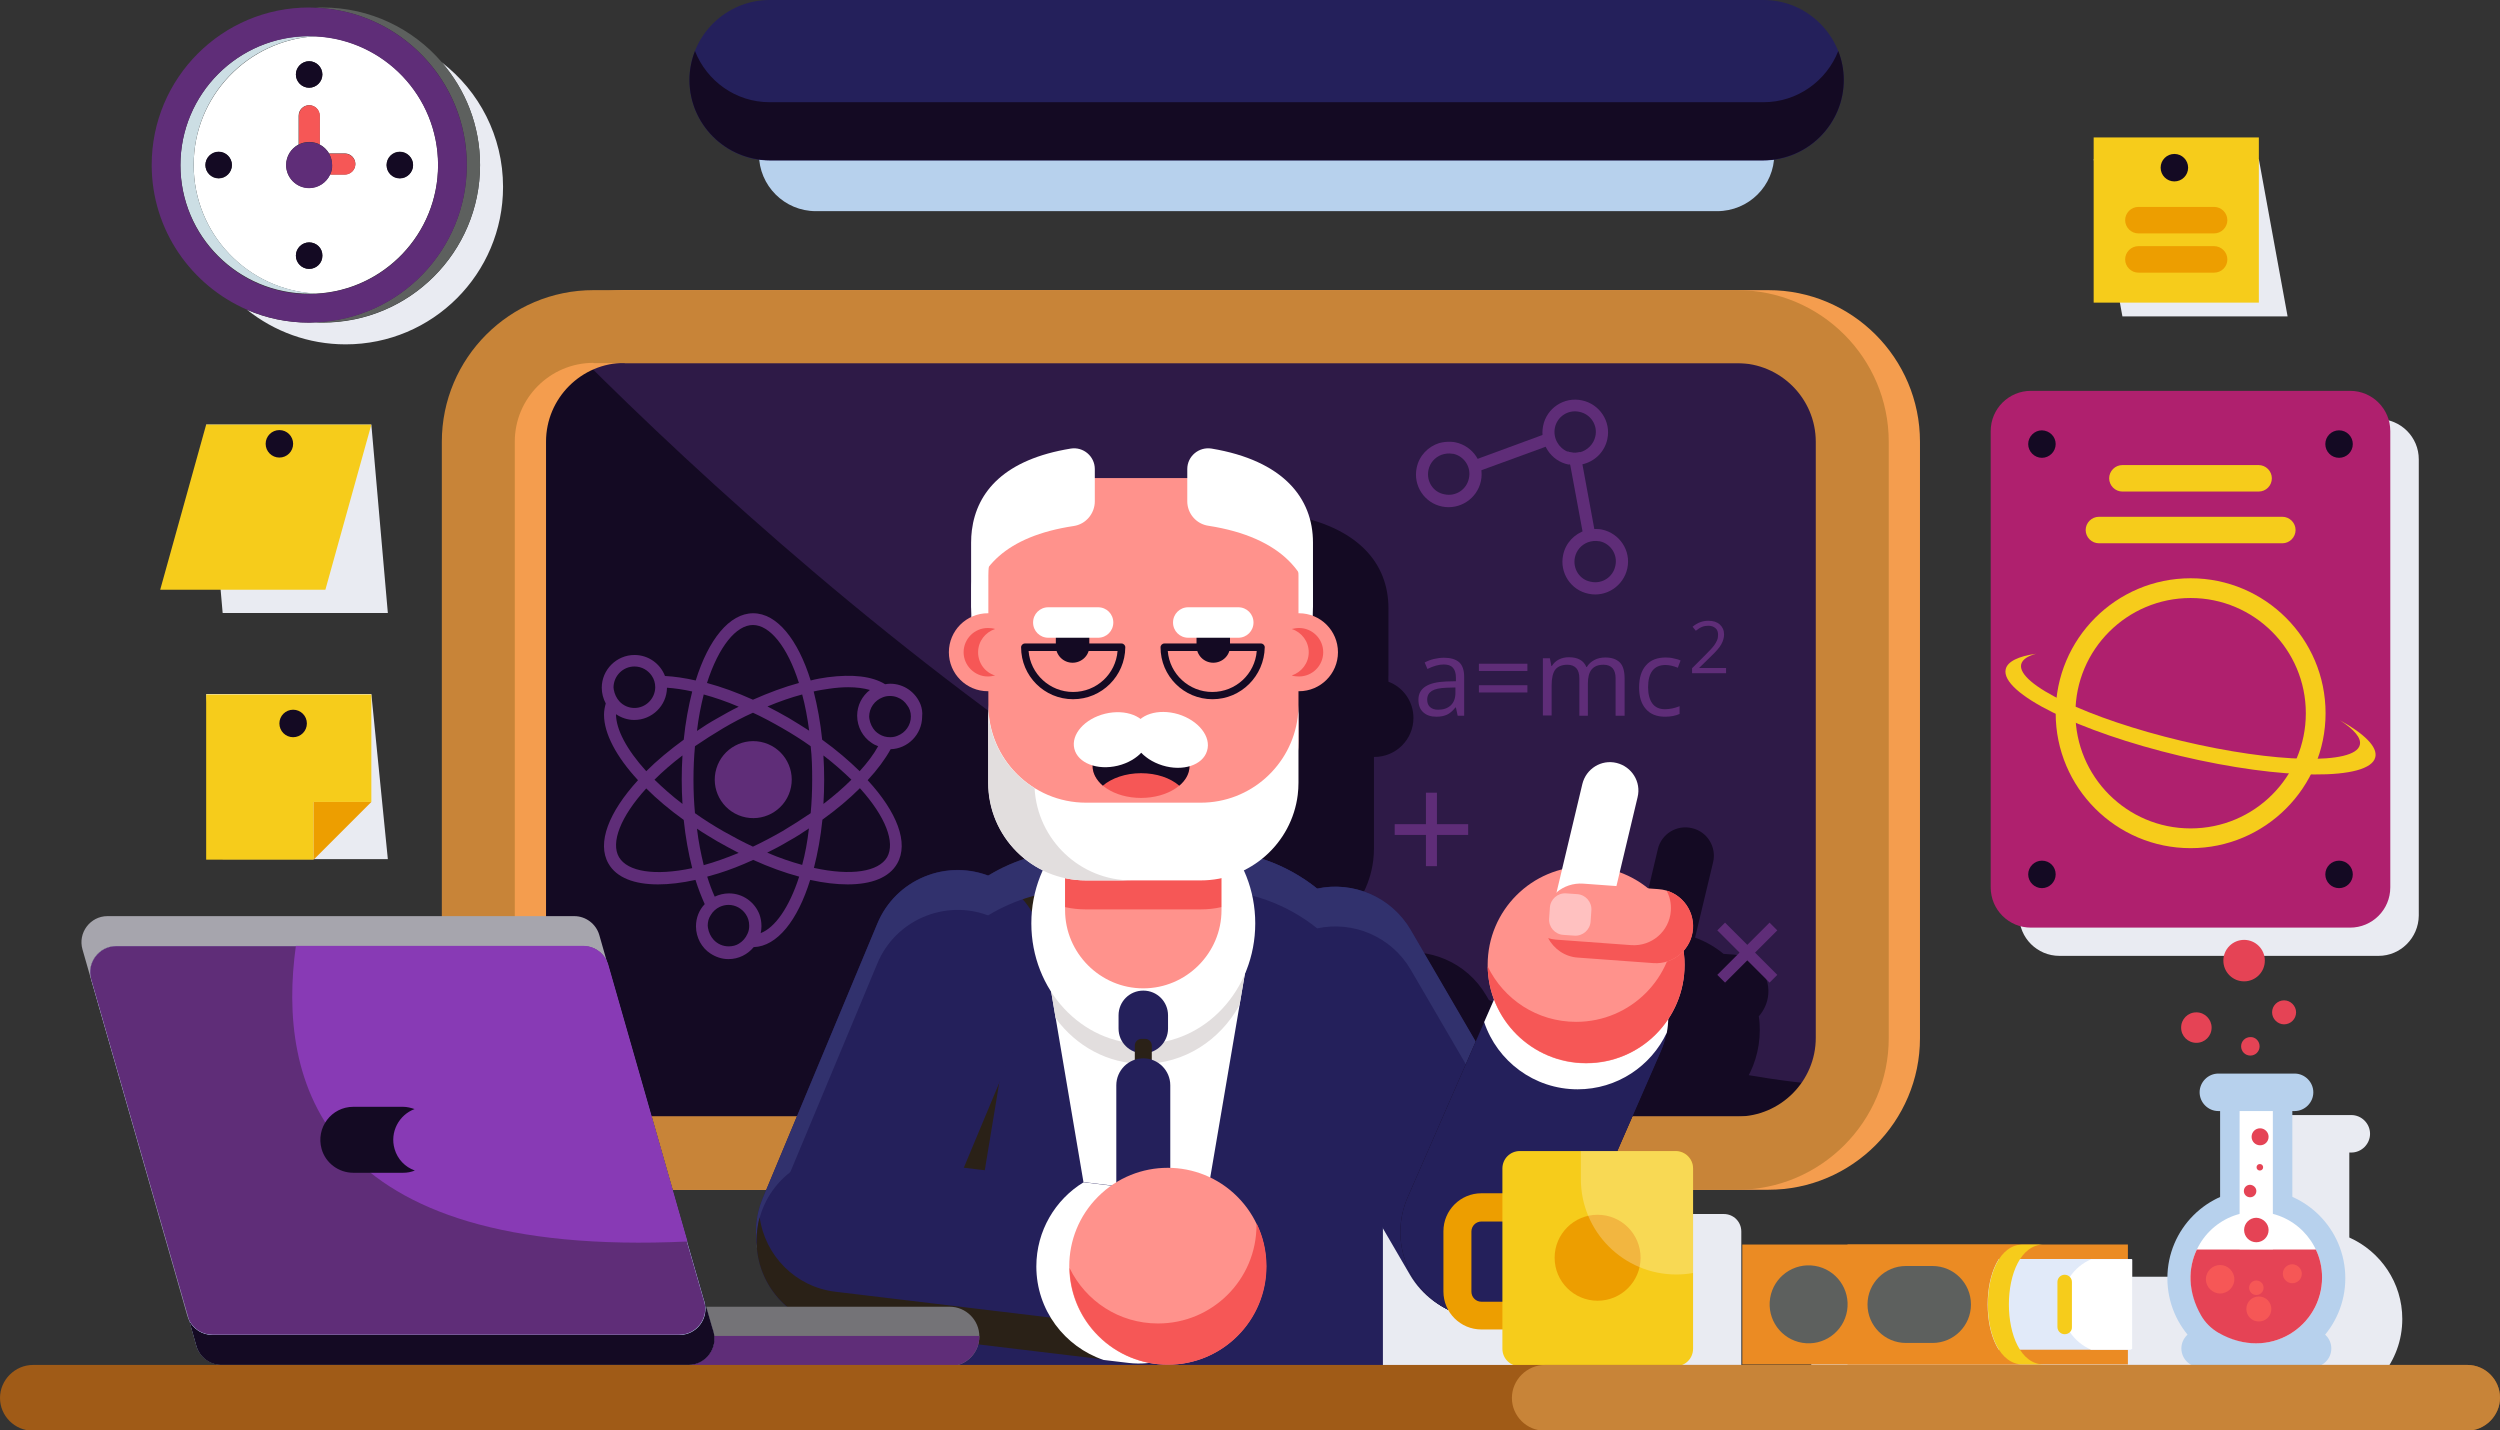 <?xml version="1.0" encoding="utf-8"?>
<!-- Generator: Adobe Illustrator 24.0.3, SVG Export Plug-In . SVG Version: 6.00 Build 0)  -->
<svg version="1.1" id="Layer_1" xmlns="http://www.w3.org/2000/svg" xmlns:xlink="http://www.w3.org/1999/xlink" x="0px" y="0px"
	 viewBox="0 0 1000.4 572.4" style="enable-background:new 0 0 1000.4 572.4;" xml:space="preserve">
<rect x="0" y="0" width="1000.4" height="572.4" fill="#333333" stroke="none"/>
<style type="text/css">
	.st0{fill:#B7D1ED;}
	.st1{fill:#E9EBF2;}
	.st2{fill:#8EA9B0;}
	.st3{fill:#24205B;}
	.st4{fill:#140A23;}
	.st5{fill:#AF206E;}
	.st6{fill:#2E1A47;}
	.st7{fill:#F49D4E;}
	.st8{fill:#C88438;}
	.st9{fill:#FFFFFF;}
	.st10{fill:#2A2117;}
	.st11{fill:#31316D;}
	.st12{fill:#E2DEDE;}
	.st13{fill:#FF928C;}
	.st14{fill:#F65756;}
	.st15{fill:#565A59;}
	.st16{fill:#FFC1C0;}
	.st17{fill:#747377;}
	.st18{fill:#5F2D78;}
	.st19{fill:#A6A5AD;}
	.st20{fill:#883AB5;}
	.st21{fill:#ED9E00;}
	.st22{fill:#F6CC1B;}
	.st23{opacity:0.25;}
	.st24{fill:#EB8B23;}
	.st25{fill:#E1EAF9;}
	.st26{fill:#5D605E;}
	.st27{fill:#E54355;}
	.st28{fill:#A05B17;}
	.st29{fill:#CCDEE4;}
</style>
<path class="st0" d="M687.1,84.5H326.5c-12.6,0-22.8-10.2-22.8-22.8l0,0c0-12.6,10.2-22.8,22.8-22.8h360.7
	c12.6,0,22.8,10.2,22.8,22.8l0,0C710,74.3,699.8,84.5,687.1,84.5z"/>
<g>
	<path class="st1" d="M607,410.2v136.1H415.5V410.2c0-38.6,31.3-69.9,70-69.9h51.6C575.7,340.2,607,371.5,607,410.2z"/>
</g>
<g>
	<path class="st1" d="M689.8,571.9h-62.3c-3.9,0-7-3.1-7-7v-72.1c0-3.9,3.1-7,7-7h62.3c3.9,0,7,3.1,7,7v72.1
		C696.8,568.7,693.7,571.9,689.8,571.9z"/>
</g>
<g>
	<path class="st2" d="M275.4,545.9H88.6c-4.6,0-8.7-3.1-10-7.5l-2.1-7.4h208.4l0.5,1.6C287.3,539.3,282.3,545.9,275.4,545.9z"/>
</g>
<g>
	<g>
		<path class="st3" d="M705.7,64.2H308c-17.7,0-32.1-14.5-32.1-32.1l0,0C275.8,14.5,290.3,0,308,0h397.7c17.7,0,32.1,14.5,32.1,32.1
			l0,0C737.8,49.8,723.3,64.2,705.7,64.2z"/>
	</g>
	<g>
		<path class="st4" d="M705.7,40.9H308c-13.6,0-25.2-8.5-29.9-20.5c-1.4,3.6-2.2,7.5-2.2,11.6v0c0,17.7,14.5,32.1,32.1,32.1h397.7
			c17.7,0,32.1-14.5,32.1-32.1v0c0-4.1-0.8-8-2.2-11.6C730.9,32.4,719.2,40.9,705.7,40.9z"/>
	</g>
</g>
<g>
	<path class="st1" d="M951.8,382.5H824.1c-8.9,0-16.1-7.2-16.1-16.1V183.8c0-8.9,7.2-16.1,16.1-16.1h127.7c8.9,0,16.1,7.2,16.1,16.1
		v182.6C967.8,375.3,960.6,382.5,951.8,382.5z"/>
</g>
<g>
	<path class="st5" d="M940.4,371.2H812.7c-8.9,0-16.1-7.2-16.1-16.1V172.5c0-8.9,7.2-16.1,16.1-16.1h127.7c8.9,0,16.1,7.2,16.1,16.1
		v182.6C956.5,364,949.3,371.2,940.4,371.2z"/>
</g>
<g>
	<polygon class="st1" points="155.2,343.8 89.1,343.8 82.5,277.7 148.6,277.7 	"/>
</g>
<g>
	<path class="st4" d="M741.2,176.8v238.6c0,6.9-1.5,13.5-4.3,19.4c-7.3,15.8-23.3,26.7-41.9,26.7H237.5c-25.5,0-46.1-20.7-46.1-46.1
		V176.8c0-20.3,13.1-37.5,31.3-43.7c4.7-1.6,9.7-2.4,14.9-2.4h457.5C720.6,130.6,741.2,151.3,741.2,176.8z"/>
</g>
<g>
	<path class="st6" d="M741.2,176.8v238.6c0,6.9-1.5,13.5-4.3,19.4c-208.5-15.3-422.7-208.5-514.3-301.7c4.7-1.6,9.7-2.4,14.9-2.4
		h457.5C720.6,130.6,741.2,151.3,741.2,176.8z"/>
</g>
<g>
	<path class="st4" d="M693.9,382l-4.2-0.3c-3.4-2.8-7.2-5-11.4-6.5l7.2-30.1c1.5-6.1-2.3-12.3-8.4-13.7c-6.1-1.5-12.3,2.3-13.7,8.4
		l-8.1,34.2c-17.1,4.3-29.8,19.8-29.8,38.2c0,4.9,0.9,9.6,2.5,13.9l-7.3,16.8l-26-44.6c-7.8-13.3-23.1-19.6-37.4-16.5
		c-6.5-5.2-13.9-9.3-22-11.9c7.7-6.2,12.9-15.2,14.2-25.5c0.2-1.6,0.3-3.3,0.3-4.9v-16.5v-14.6v-5.5c0.1,0,0.2,0,0.2,0
		c8.6,0,15.6-7,15.6-15.6c0-6.6-4.1-12.3-10-14.5v-29.4c0-17.8-11.9-32.8-40.7-37.6c-5.1-0.8-9.7,3.1-9.7,8.2v3.6h-40.5
		c-21.6,0-39.1,17.5-39.1,39.1v51.7v14.6v16.5c0,12.3,5.7,23.3,14.5,30.4c-28,9.1-48.2,35.4-48.2,66.5v136.1h191.5v-55.1l11,18.9
		c4,6.9,10,11.9,16.8,14.7c0,0,0.1,0,0.1,0c4.5,2,9.3,2.9,13.9,2.9c12.9,0,8-25.4,14-37.5l55.5-69.5c1.8-4.2,2.8-8.5,2.9-12.9
		c4.1-6.2,6.6-13.7,6.6-21.8c0-1.9-0.1-3.7-0.4-5.5c2.1-2.4,3.5-5.4,3.8-8.8h0C708.3,389.7,702.1,382.6,693.9,382z M555.4,269.9
		c0.1,0.9,0.2,1.9,0.2,2.8L555.4,269.9z"/>
</g>
<g>
	<rect x="373.3" y="465.8" class="st1" width="237.9" height="106"/>
</g>
<g>
	<path class="st7" d="M707.6,476.1H250c-33.5,0-60.7-27.2-60.7-60.7V176.8c0-33.5,27.2-60.7,60.7-60.7h457.6
		c33.5,0,60.7,27.2,60.7,60.7v238.6C768.3,448.8,741.1,476.1,707.6,476.1z M250,145.2c-17.4,0-31.5,14.2-31.5,31.5v238.6
		c0,17.4,14.2,31.5,31.5,31.5h457.6c17.4,0,31.5-14.2,31.5-31.5V176.8c0-17.4-14.2-31.5-31.5-31.5H250z"/>
</g>
<g>
	<path class="st8" d="M695.1,476.1H237.5c-33.5,0-60.7-27.2-60.7-60.7V176.8c0-33.5,27.2-60.7,60.7-60.7h457.6
		c33.5,0,60.7,27.2,60.7,60.7v238.6C755.8,448.8,728.6,476.1,695.1,476.1z M237.5,145.2c-17.4,0-31.5,14.2-31.5,31.5v238.6
		c0,17.4,14.2,31.5,31.5,31.5h457.6c17.4,0,31.5-14.2,31.5-31.5V176.8c0-17.4-14.2-31.5-31.5-31.5H237.5z"/>
</g>
<g>
	<path class="st9" d="M525.4,255.2H388.7v-20c0-6.7,5.4-12.1,12.1-12.1h112.4c6.7,0,12.1,5.4,12.1,12.1V255.2z"/>
</g>
<g>
	<path class="st3" d="M553.3,410.2v136.1H361.7V410.2c0-38.6,31.3-69.9,70-69.9h51.6C521.9,340.2,553.3,371.5,553.3,410.2z"/>
</g>
<g>
	<path class="st10" d="M474,340.2h-42.1c-38.6,0-69.9,31.3-69.9,69.9v136.1h19.2l20.6-124.7C401.7,383,435.3,340.2,474,340.2z"/>
</g>
<g>
	<path class="st3" d="M553.3,410.2v136.1h-25.8V410.2c0-38.6-31.3-69.9-69.9-69.9h25.8C521.9,340.2,553.3,371.5,553.3,410.2z"/>
</g>
<g>
	<path class="st3" d="M624.4,475.1l-60-103c-9.7-16.6-31-22.2-47.6-12.6l0,0c-16.6,9.7-22.2,31-12.6,47.6l60,103
		c9.7,16.6,31,22.2,47.6,12.6l0,0C628.5,513,634.1,491.7,624.4,475.1z"/>
</g>
<g>
	<path class="st3" d="M369.4,506.3l45.9-110c7.4-17.7-1-38.1-18.7-45.5h0c-17.7-7.4-38.1,1-45.5,18.7l-45.9,110
		c-7.4,17.7,1,38.1,18.7,45.5v0C341.6,532.4,362,524.1,369.4,506.3z"/>
</g>
<g>
	<path class="st11" d="M305.2,495.5l45.9-110c7.2-17.3,26.9-25.7,44.3-19.2c10.6-6.4,23-10.2,36.3-10.2h51.6
		c16.6,0,31.8,5.8,43.8,15.4c14.3-3.1,29.6,3.2,37.4,16.5l60,103c1.8,3,3,6.2,3.8,9.5c2-8.4,0.9-17.4-3.8-25.4l-60-103
		c-7.8-13.3-23.1-19.6-37.4-16.5c-12-9.6-27.2-15.4-43.8-15.4h-51.6c-13.3,0-25.7,3.7-36.3,10.2c-17.4-6.5-37.1,1.8-44.3,19.2
		l-45.9,110c-2.9,7-3.4,14.5-1.8,21.4C303.9,499.1,304.4,497.2,305.2,495.5z"/>
</g>
<g>
	<polygon class="st9" points="476,519.9 441.5,519.9 418,381.2 499.6,381.2 	"/>
</g>
<g>
	<path class="st12" d="M418,381.2l4.4,26.2c8.2,11.2,20.9,18.3,35.1,18.3c16.4,0,30.7-9.4,38.5-23.5l3.6-21H418z"/>
</g>
<g>
	<ellipse class="st9" cx="457.5" cy="369.5" rx="44.8" ry="48.2"/>
</g>
<g>
	<path class="st13" d="M488.8,320.8v43.4c0,17.2-14.1,31.3-31.3,31.3c-17.2,0-31.3-14.1-31.3-31.3v-43.4c0-17.2,14.1-31.3,31.3-31.3
		c8.6,0,16.4,3.5,22.1,9.2C485.3,304.4,488.8,312.2,488.8,320.8z"/>
</g>
<g>
	<path class="st13" d="M519.6,230.4v66.3c0,1.7-0.1,3.3-0.3,4.9c-2.4,19.3-18.9,34.2-38.8,34.2h-45.9c-21.6,0-39.1-17.5-39.1-39.1
		v-66.3c0-21.6,17.5-39.1,39.1-39.1h45.9C502.1,191.3,519.6,208.8,519.6,230.4z"/>
</g>
<g>
	<path class="st14" d="M426.2,331.9v31.1c2.7,0.6,5.5,0.9,8.3,0.9h45.9c2.9,0,5.7-0.3,8.3-0.9v-31.1c-2.7,0.6-5.5,0.9-8.3,0.9h-45.9
		C431.7,332.8,428.9,332.5,426.2,331.9z"/>
</g>
<g>
	<path class="st9" d="M480.5,321.2h-45.9c-21.6,0-39.1-17.5-39.1-39.1v31.1c0,21.6,17.5,39.1,39.1,39.1h45.9
		c19.9,0,36.4-14.9,38.8-34.2c0.2-1.6,0.3-3.3,0.3-4.9v-31.1c0,1.7-0.1,3.3-0.3,4.9C516.8,306.3,500.4,321.2,480.5,321.2z"/>
</g>
<g>
	<g>
		<path class="st12" d="M414,315.4c-11.2-6.9-18.6-19.2-18.6-33.3v31.1c0,21.6,17.5,39.1,39.1,39.1h18.5
			C432.2,352.4,415.1,336,414,315.4z"/>
	</g>
</g>
<g>
	<path class="st9" d="M438.1,187.7v12.9c0,4.9-3.6,9.2-8.5,9.9c-27.2,4.1-38.7,17-40.7,32.8c-0.2,1.6-0.3,3.3-0.3,4.9v-31.1
		c0-1.7,0.1-3.3,0.3-4.9c2-15.6,13.2-28.4,39.6-32.7C433.5,178.7,438.1,182.6,438.1,187.7z"/>
</g>
<g>
	<path class="st9" d="M525.4,217.1v31.1c0-18-12.2-33.2-41.8-37.8c-4.9-0.7-8.5-4.9-8.5-9.8v-12.9c0-5.1,4.6-9,9.7-8.2
		C513.5,184.3,525.4,199.3,525.4,217.1z"/>
</g>
<g>
	<path class="st3" d="M457.5,421.5L457.5,421.5c-5.5,0-9.9-4.4-9.9-9.9v-5.3c0-5.5,4.4-9.9,9.9-9.9h0c5.5,0,9.9,4.4,9.9,9.9v5.3
		C467.4,417,463,421.5,457.5,421.5z"/>
</g>
<g>
	<path class="st10" d="M458.2,427.4h-1.4c-1.5,0-2.7-1.2-2.7-2.7v-6.3c0-1.5,1.2-2.7,2.7-2.7h1.4c1.5,0,2.7,1.2,2.7,2.7v6.3
		C460.9,426.2,459.7,427.4,458.2,427.4z"/>
</g>
<g>
	<path class="st3" d="M457.5,542.3L457.5,542.3c-5.9,0-10.8-4.8-10.8-10.8v-97.2c0-5.9,4.8-10.8,10.8-10.8h0
		c5.9,0,10.8,4.8,10.8,10.8v97.2C468.2,537.4,463.4,542.3,457.5,542.3z"/>
</g>
<g>
	<path class="st3" d="M333.4,531.1l118.3,14.2c19.1,2.3,36.4-11.3,38.7-30.4v0c2.3-19.1-11.3-36.4-30.4-38.7L341.7,462
		c-19.1-2.3-36.4,11.3-38.7,30.4l0,0C300.7,511.5,314.3,528.8,333.4,531.1z"/>
</g>
<g>
	<path class="st15" d="M302.7,497.1c0.1,0.6,0.2,1.2,0.3,1.8c-0.1,0.2-0.1,0.3-0.2,0.5C302.8,498.7,302.8,497.9,302.7,497.1z"/>
</g>
<g>
	<path class="st10" d="M490.3,506c-4.5,16.3-20.4,27.2-37.7,25.1l-118.3-14.2c-16-1.9-28.2-14.5-30.3-29.8c-0.5,1.7-0.8,3.4-1,5.2
		l0,0c-2.3,19.1,11.3,36.4,30.4,38.7l118.3,14.2c19.1,2.3,36.4-11.3,38.7-30.4v0C490.7,511.9,490.7,508.9,490.3,506z"/>
</g>
<g>
	<circle class="st13" cx="395.3" cy="261" r="15.6"/>
</g>
<g>
	<path class="st14" d="M391.4,261c0-4.4,2.9-8,6.8-9.3c-0.9-0.3-1.9-0.4-2.9-0.4c-5.4,0-9.7,4.4-9.7,9.7s4.4,9.7,9.7,9.7
		c1,0,2-0.2,2.9-0.4C394.2,269.1,391.4,265.4,391.4,261z"/>
</g>
<g>
	<circle class="st13" cx="519.8" cy="261" r="15.6"/>
</g>
<g>
	<path class="st14" d="M523.7,261c0,4.4-2.9,8-6.8,9.3c0.9,0.3,1.9,0.4,2.9,0.4c5.4,0,9.7-4.4,9.7-9.7c0-5.4-4.4-9.7-9.7-9.7
		c-1,0-2,0.2-2.9,0.4C520.9,253,523.7,256.7,523.7,261z"/>
</g>
<g>
	<path class="st4" d="M429.2,265.2L429.2,265.2c-3.7,0-6.7-3-6.7-6.7v-6.6c0-3.7,3-6.7,6.7-6.7l0,0c3.7,0,6.7,3,6.7,6.7v6.6
		C436,262.2,432.9,265.2,429.2,265.2z"/>
</g>
<g>
	<path class="st4" d="M485.5,265.2L485.5,265.2c-3.7,0-6.7-3-6.7-6.7v-6.6c0-3.7,3-6.7,6.7-6.7l0,0c3.7,0,6.7,3,6.7,6.7v6.6
		C492.3,262.2,489.2,265.2,485.5,265.2z"/>
</g>
<g>
	<g>
		<path class="st9" d="M439.4,255.2h-19.9c-3.4,0-6.1-2.7-6.1-6.1l0,0c0-3.4,2.7-6.1,6.1-6.1h19.9c3.4,0,6.1,2.7,6.1,6.1l0,0
			C445.5,252.5,442.8,255.2,439.4,255.2z"/>
	</g>
	<g>
		<path class="st9" d="M495.5,255.2h-20c-3.4,0-6.1-2.7-6.1-6.1l0,0c0-3.4,2.7-6.1,6.1-6.1h20c3.4,0,6.1,2.7,6.1,6.1l0,0
			C501.6,252.5,498.9,255.2,495.5,255.2z"/>
	</g>
</g>
<g>
	<path class="st4" d="M429.4,279.8c-11.5,0-20.8-9.3-20.8-20.8c0-0.8,0.7-1.5,1.5-1.5h38.7c0.8,0,1.5,0.7,1.5,1.5
		C450.2,270.5,440.9,279.8,429.4,279.8z M411.6,260.5c0.7,9.2,8.5,16.4,17.8,16.4c9.4,0,17.1-7.2,17.8-16.4H411.6z"/>
</g>
<g>
	<path class="st4" d="M485.2,279.8c-11.5,0-20.8-9.3-20.8-20.8c0-0.8,0.7-1.5,1.5-1.5h38.7c0.8,0,1.5,0.7,1.5,1.5
		C505.9,270.5,496.6,279.8,485.2,279.8z M467.3,260.5c0.7,9.2,8.5,16.4,17.8,16.4c9.4,0,17.1-7.2,17.8-16.4H467.3z"/>
</g>
<g>
	<ellipse class="st14" cx="456.6" cy="306.5" rx="19.4" ry="12.8"/>
</g>
<g>
	<path class="st4" d="M441.3,314.4c3.5-3,9.1-5,15.3-5s11.7,1.9,15.3,5c2.6-2.2,4.1-4.9,4.1-7.9c0-7.1-8.7-12.8-19.4-12.8
		c-10.7,0-19.4,5.7-19.4,12.8C437.2,309.5,438.8,312.2,441.3,314.4z"/>
</g>
<g>
	
		<ellipse transform="matrix(0.972 -0.236 0.236 0.972 -57.261 113.116)" class="st9" cx="444.6" cy="296.1" rx="15.3" ry="10.7"/>
</g>
<g>
	<path class="st9" d="M465.2,306.3c-8.1-2.5-13.3-9-11.5-14.7s9.7-8.2,17.8-5.8c8.1,2.5,13.3,9,11.5,14.7
		C481.3,306.2,473.3,308.8,465.2,306.3z"/>
</g>
<g>
	<path class="st9" d="M490.4,515c2.3-19.1-11.3-36.4-30.4-38.7l-26.4-3.2c-11.3,6.9-18.9,19.4-18.9,33.7c0,17.4,11.3,32.1,26.9,37.4
		l10.1,1.2C470.7,547.6,488.1,534,490.4,515L490.4,515z"/>
</g>
<g>
	
		<ellipse transform="matrix(0.707 -0.707 0.707 0.707 -221.422 478.92)" class="st13" cx="467.4" cy="506.7" rx="39.4" ry="39.4"/>
</g>
<g>
	<path class="st14" d="M502.8,489.5c0,0.2,0,0.5,0,0.7c0,21.8-17.6,39.4-39.4,39.4c-15.6,0-29-9-35.4-22.2
		c0.4,21.4,17.9,38.7,39.4,38.7c21.8,0,39.4-17.6,39.4-39.4C506.8,500.6,505.4,494.7,502.8,489.5z"/>
</g>
<g>
	<path class="st4" d="M664.6,420.7l-38.3,87.7c-6,12.2-18.3,19.4-31.2,19.4c-4.7,0-9.4-0.9-13.9-2.9c-17.6-7.7-25.6-28.2-17.9-45.8
		l38.3-87.7c6-12.2,18.3-19.4,31.2-19.4c4.7,0,9.4,0.9,13.9,2.9C664.3,382.6,672.3,403.1,664.6,420.7z"/>
</g>
<g>
	<path class="st3" d="M664.6,420.7l-38.3,87.7c-6,12.2-18.3,19.4-31.2,19.4c-4.7,0-9.4-0.9-13.9-2.9c-17.6-7.7-25.6-28.2-17.9-45.8
		l38.3-87.7c6-12.2,18.3-19.4,31.2-19.4c4.7,0,9.4,0.9,13.9,2.9C664.3,382.6,672.3,403.1,664.6,420.7z"/>
</g>
<g>
	<path class="st3" d="M646.7,374.9c-1.2-0.5-2.5-1-3.8-1.4c11.5,9.7,15.9,26.1,9.5,40.6l-38.3,87.7c-6,12.2-18.3,19.4-31.2,19.4
		c-3.4,0-6.8-0.5-10.2-1.5c2.5,2.1,5.3,3.8,8.4,5.2c4.5,2,9.3,2.9,13.9,2.9c12.9,0,25.2-7.2,31.2-19.4l38.3-87.7
		C672.3,403.1,664.3,382.6,646.7,374.9z"/>
</g>
<g>
	<path class="st9" d="M646.7,374.9c-4.5-2-9.3-2.9-13.9-2.9c-12.9,0-25.2,7.2-31.2,19.4l-7.7,17.6c5.2,15.6,20,26.9,37.4,26.9
		c15.8,0,29.4-9.3,35.7-22.7C669.9,397.5,661.8,381.5,646.7,374.9z"/>
</g>
<g>
	<circle class="st13" cx="634.7" cy="386.1" r="39.4"/>
</g>
<g>
	<path class="st14" d="M670.1,368.8c0,0.2,0,0.5,0,0.7c0,21.8-17.6,39.4-39.4,39.4c-15.6,0-29-9-35.4-22.2
		c0.4,21.4,17.9,38.7,39.4,38.7c21.8,0,39.4-17.6,39.4-39.4C674.1,379.9,672.6,374,670.1,368.8z"/>
</g>
<g>
	<path class="st9" d="M630.2,375.3L630.2,375.3c-6.1-1.5-9.9-7.6-8.4-13.7l11.4-47.9c1.5-6.1,7.6-9.9,13.7-8.4l0,0
		c6.1,1.5,9.9,7.6,8.4,13.7l-11.4,47.9C642.5,372.9,636.3,376.7,630.2,375.3z"/>
</g>
<g>
	<path class="st13" d="M617.7,367.3L617.7,367.3c0.6-8.2,7.7-14.3,15.9-13.7l30.1,2.2c8.2,0.6,14.3,7.7,13.7,15.9v0
		c-0.6,8.2-7.7,14.3-15.9,13.7l-30.1-2.2C623.2,382.6,617.1,375.5,617.7,367.3z"/>
</g>
<g>
	<path class="st14" d="M666.9,356.4c1.3,2.4,1.9,5.1,1.7,8.1c-0.6,8.2-7.7,14.3-15.9,13.7l-30.1-2.2c-1.1-0.1-2.1-0.3-3.1-0.6
		c2.3,4.3,6.7,7.5,12,7.8l30.1,2.2c8.2,0.6,15.3-5.6,15.9-13.7l0,0C678,364.6,673.4,358.3,666.9,356.4z"/>
</g>
<g>
	<path class="st16" d="M629.9,374.4l-4.3-0.3c-3.4-0.2-6-3.2-5.7-6.6l0.3-4.3c0.2-3.4,3.2-6,6.6-5.7l4.3,0.3c3.4,0.2,6,3.2,5.7,6.6
		l-0.3,4.3C636.3,372.1,633.3,374.7,629.9,374.4z"/>
</g>
<path class="st17" d="M380.1,546.7H257.4c-6.5,0-11.9-5.3-11.9-11.9l0,0c0-6.5,5.3-11.9,11.9-11.9h122.6c6.5,0,11.9,5.3,11.9,11.9
	l0,0C391.9,541.4,386.6,546.7,380.1,546.7z"/>
<path class="st18" d="M257.4,534.7c-4.3,0-8.1-2.4-10.2-5.9c-1,1.8-1.7,3.8-1.7,6v0c0,6.5,5.3,11.9,11.9,11.9h122.6
	c6.5,0,11.9-5.3,11.9-11.9v0c0-0.1,0-0.1,0-0.2H257.4z"/>
<g>
	<path class="st0" d="M275.4,546.1H88.6c-4.6,0-8.7-3.1-10-7.5l-2.1-7.4L36.5,391.9c-1.9-6.6,3.1-13.3,10-13.3h186.8
		c4.6,0,8.7,3.1,10,7.5l31.7,110.7l9.9,34.4l0.5,1.6C287.3,539.5,282.3,546.1,275.4,546.1z"/>
</g>
<g>
	<path class="st4" d="M275.5,546.2H88.6c-4.6,0-8.7-3.1-10-7.5l-2.1-7.4l-0.9-3.1c1.7,3.6,5.3,6,9.4,6h186.9c6.9,0,11.9-6.6,10-13.3
		l-0.5-1.6l-9.9-34.4l-28.7-100.3c0.2,0.5,0.4,1,0.6,1.5l31.7,110.7l9.9,34.4l0.5,1.6C287.4,539.5,282.4,546.2,275.5,546.2z"/>
</g>
<g>
	<path class="st0" d="M271.8,534.1H85c-4.1,0-7.7-2.4-9.4-6L36.5,391.9c-1.9-6.6,3.1-13.3,10-13.3h186.8c4.1,0,7.7,2.4,9.4,6
		l28.7,100.2l9.9,34.4l0.5,1.6C283.7,527.5,278.7,534.1,271.8,534.1z"/>
</g>
<g>
	<path class="st19" d="M242.8,384.6c-1.7-3.6-5.3-6-9.4-6H46.5c-6.9,0-11.9,6.6-10,13.3l39.1,136.3c-0.2-0.5-0.4-1-0.6-1.5l-2.1-7.4
		L33,379.9c-1.9-6.6,3.1-13.3,10-13.3h186.8c4.6,0,8.7,3.1,10,7.5L242.8,384.6z"/>
</g>
<g>
	<path class="st18" d="M271.8,534.1H85c-4.1,0-7.7-2.4-9.4-6L36.5,391.9c-1.9-6.6,3.1-13.3,10-13.3h186.8c4.1,0,7.7,2.4,9.4,6
		l28.7,100.2l9.9,34.4l0.5,1.6C283.7,527.5,278.7,534.1,271.8,534.1z"/>
</g>
<g>
	<path class="st20" d="M275.1,496.8c-147.2,6.9-164.2-64.5-156.7-118.3h115c4.6,0,8.7,3.1,10,7.5L275.1,496.8z"/>
</g>
<g>
	<path class="st4" d="M157.9,459.8c-2-6.8,1.8-13.7,8-16c-1.5-0.5-3-0.9-4.6-0.9h-19.9c-8.8,0-15.1,8.4-12.7,16.9
		c1.6,5.6,6.8,9.5,12.7,9.5h19.9c1.7,0,3.2-0.3,4.7-0.9C162.1,467,159.1,463.9,157.9,459.8z"/>
</g>
<g>
	<g>
		<path class="st18" d="M368.4,282c-1.9-4.9-6.6-8.4-12.2-8.4c-0.7,0-1.3,0.1-2,0.2c-5.2-3.2-13-4.1-23-2.8
			c-2.2,0.3-4.5,0.7-6.8,1.3c-5.1-16.4-13.5-26.9-23-26.9c-9.5,0-17.9,10.5-23,26.9c-4.4-1-8.5-1.6-12.3-1.8
			c-1.9-4.9-6.6-8.4-12.2-8.4c-7.2,0-13.1,5.9-13.1,13.1c0,2.3,0.6,4.4,1.6,6.3c-0.4,1.4-0.7,2.9-0.7,4.5c0,7.5,4.9,16.8,13.6,26.2
			c-11.6,12.7-16.6,25.1-11.8,33.4c3.2,5.6,10.3,8.3,19.8,8.3c4.5,0,9.6-0.6,15-1.8c1.1,3.5,2.4,6.8,3.7,9.7
			c-2.2,2.3-3.5,5.4-3.5,8.9c0,2.3,0.6,4.4,1.6,6.3c1,1.8,2.4,3.4,4.1,4.5c2.1,1.4,4.6,2.3,7.3,2.3c4.1,0,7.7-1.9,10.1-4.8
			c9.4-0.3,17.6-10.7,22.6-26.9c5.4,1.2,10.5,1.8,15,1.8c9.5,0,16.6-2.7,19.8-8.3c4.8-8.3-0.1-20.7-11.8-33.4
			c3.9-4.2,7-8.4,9.2-12.4c6.9-0.2,12.5-5.9,12.6-12.9c0-0.1,0-0.1,0-0.2C369.2,285,368.9,283.4,368.4,282z M323.8,292.4
			c-2.6-1.7-5.4-3.4-8.2-5.1c-2.8-1.6-5.7-3.2-8.5-4.6c4.8-2,9.4-3.6,13.9-4.8C322.2,282.3,323.1,287.2,323.8,292.4z M329.5,302.3
			c4.2,3.2,7.9,6.5,11.2,9.7c-3.2,3.2-7,6.5-11.2,9.7c0.2-3.2,0.3-6.4,0.3-9.7C329.8,308.7,329.7,305.5,329.5,302.3z M325,312
			c0,4.7-0.2,9.1-0.6,13.4c-3.5,2.4-7.3,4.8-11.3,7.2c-4,2.3-8,4.4-11.8,6.2c-3.9-1.8-7.8-3.9-11.9-6.2c-4-2.3-7.8-4.7-11.3-7.2
			c-0.4-4.2-0.6-8.7-0.6-13.4c0-4.7,0.2-9.1,0.6-13.4c3.5-2.4,7.3-4.8,11.3-7.2c3.9-2.3,7.9-4.4,11.9-6.2c3.9,1.8,7.8,3.9,11.8,6.2
			c4,2.3,7.8,4.7,11.3,7.2C324.9,302.9,325,307.3,325,312z M321,346.1c-4.4-1.2-9.1-2.8-14-4.9c2.8-1.4,5.7-2.9,8.5-4.6
			c2.9-1.6,5.6-3.3,8.2-5.1C323.1,336.8,322.2,341.7,321,346.1z M278.9,331.6c2.6,1.8,5.4,3.4,8.2,5.1c2.9,1.6,5.7,3.2,8.5,4.6
			c-4.9,2-9.6,3.7-14,4.9C280.5,341.7,279.5,336.8,278.9,331.6z M273.1,321.7c-4.2-3.2-7.9-6.5-11.2-9.7c3.2-3.2,7-6.5,11.2-9.7
			c-0.2,3.2-0.3,6.4-0.3,9.7C272.8,315.3,272.9,318.5,273.1,321.7z M281.6,277.9c4.4,1.2,9.1,2.8,14,4.9c-2.9,1.4-5.7,3-8.5,4.6
			c-2.9,1.6-5.6,3.3-8.2,5.1C279.5,287.2,280.5,282.3,281.6,277.9z M301.3,250.1c6.7,0,13.8,8.6,18.4,23.2
			c-5.9,1.6-12.1,3.9-18.4,6.7c-6.4-2.9-12.5-5.1-18.4-6.7C287.6,258.7,294.6,250.1,301.3,250.1z M253.9,266.7
			c2.9,0,5.4,1.5,6.9,3.7c0.9,1.3,1.4,2.9,1.4,4.6v0.1c-0.1,4.5-3.8,8.2-8.3,8.2c-2.4,0-4.5-1-6-2.6c-1.2-1.3-2-3-2.3-4.8
			c0-0.3-0.1-0.6-0.1-0.9C245.6,270.4,249.3,266.7,253.9,266.7z M246.5,285.8c2.1,1.4,4.6,2.3,7.3,2.3c7.1,0,13-5.7,13.1-12.9
			c3.1,0.2,6.5,0.7,10.1,1.5c-1.5,5.9-2.7,12.3-3.4,19.3c-5.6,4.1-10.7,8.3-15,12.6C250.7,299.9,246.5,291.8,246.5,285.8z
			 M247.7,343c-3.4-5.8,0.6-16.2,10.9-27.5c4.3,4.3,9.3,8.5,15,12.6c0.7,6.9,1.9,13.4,3.4,19.3C262,350.6,251.1,348.8,247.7,343z
			 M291.6,378.7c-2.4,0-4.5-1-6-2.6c-1.2-1.3-2-3-2.3-4.8c0-0.3-0.1-0.6-0.1-0.9c0-1.6,0.4-3,1.2-4.2c0.8-1.4,2.1-2.6,3.6-3.3
			c1.1-0.5,2.3-0.8,3.5-0.8c2.9,0,5.4,1.5,6.9,3.7c0.9,1.3,1.4,2.9,1.4,4.6v0.1c0,1.1-0.2,2.2-0.7,3.2c-0.7,1.6-1.9,3-3.4,3.9
			C294.6,378.3,293.2,378.7,291.6,378.7z M304.4,373.4c0.2-0.9,0.3-1.8,0.3-2.7c0-0.1,0-0.1,0-0.2c0-1.6-0.3-3.2-0.8-4.6
			c-1.9-4.9-6.6-8.4-12.2-8.4c-2,0-4,0.5-5.7,1.3c-1.1-2.4-2.1-5.1-3-8c1.5-0.4,3-0.9,4.5-1.3c4.5-1.4,9.1-3.2,13.9-5.4
			c6.4,2.9,12.5,5.1,18.4,6.7C315.8,363.2,310.1,371.2,304.4,373.4z M355,343c-3.4,5.8-14.3,7.6-29.3,4.3c1.5-5.9,2.7-12.3,3.4-19.3
			c5.7-4.1,10.7-8.3,15-12.6C354.4,326.8,358.3,337.1,355,343z M344,308.6c-4.3-4.2-9.3-8.5-15-12.6c-0.7-6.9-1.9-13.4-3.4-19.3
			c2.1-0.5,4.2-0.8,6.2-1.1c2.7-0.4,5.3-0.6,7.6-0.6c3.4,0,6.3,0.4,8.7,1.1c-3.1,2.4-5.1,6.1-5.1,10.3c0,2.3,0.6,4.4,1.6,6.3
			c1,1.8,2.4,3.4,4.1,4.5c0.8,0.6,1.8,1.1,2.7,1.4C349.6,301.9,347.1,305.2,344,308.6z M364.5,286.7c0,3.5-2.2,6.5-5.3,7.7
			c-0.9,0.4-1.9,0.6-3,0.6c-0.8,0-1.6-0.1-2.3-0.3c-1.4-0.4-2.7-1.2-3.7-2.2c-1.2-1.3-2-3-2.3-4.8c0-0.3-0.1-0.6-0.1-0.9
			c0-3.5,2.2-6.5,5.3-7.7c0.9-0.4,1.9-0.6,3-0.6c1.1,0,2.2,0.2,3.1,0.6c1.6,0.6,2.9,1.7,3.8,3.1
			C363.9,283.3,364.5,284.9,364.5,286.7L364.5,286.7z"/>
	</g>
	<g>
		
			<ellipse transform="matrix(0.291 -0.957 0.957 0.291 -84.843 509.531)" class="st18" cx="301.3" cy="312" rx="15.4" ry="15.4"/>
	</g>
</g>
<g>
	<g>
		<path class="st21" d="M608.8,532h-16c-8.4,0-15.2-6.8-15.2-15.2v-24.1c0-8.4,6.8-15.2,15.2-15.2h16c8.4,0,15.2,6.8,15.2,15.2v24.1
			C624,525.2,617.2,532,608.8,532z M592.8,488.8c-2.2,0-4,1.8-4,4v24.1c0,2.2,1.8,4,4,4h16c2.2,0,4-1.8,4-4v-24.1c0-2.2-1.8-4-4-4
			H592.8z"/>
	</g>
</g>
<g>
	<path class="st22" d="M670.5,546.7h-62.3c-3.9,0-7-3.1-7-7v-72.1c0-3.9,3.1-7,7-7h62.3c3.9,0,7,3.1,7,7v72.1
		C677.5,543.6,674.4,546.7,670.5,546.7z"/>
</g>
<g>
	<circle class="st21" cx="639.3" cy="503.3" r="17.2"/>
</g>
<g class="st23">
	<g>
		<path class="st9" d="M677.5,467.6v41.8c-2.2,0.4-4.4,0.6-6.7,0.6c-21.1,0-38.2-17.1-38.2-38.2v-9.7c0-0.5,0-1,0-1.5h37.9
			C674.4,460.7,677.5,463.8,677.5,467.6z"/>
	</g>
</g>
<g>
	<g>
		<path class="st18" d="M583.3,286.4l-0.7-3.3h-0.2c-1.1,1.4-2.3,2.4-3.4,2.9c-1.1,0.5-2.5,0.8-4.2,0.8c-2.3,0-4-0.6-5.3-1.8
			c-1.3-1.2-1.9-2.8-1.9-5c0-4.6,3.7-7,11.1-7.3l3.9-0.1v-1.4c0-1.8-0.4-3.1-1.2-4c-0.8-0.9-2-1.3-3.7-1.3c-1.9,0-4.1,0.6-6.5,1.8
			l-1.1-2.6c1.1-0.6,2.4-1.1,3.7-1.4c1.3-0.3,2.7-0.5,4-0.5c2.7,0,4.7,0.6,6.1,1.8c1.3,1.2,2,3.1,2,5.8v15.6H583.3z M575.5,284
			c2.2,0,3.8-0.6,5.1-1.8c1.2-1.2,1.8-2.8,1.8-5v-2.1l-3.5,0.1c-2.8,0.1-4.7,0.5-6,1.3c-1.2,0.8-1.8,1.9-1.8,3.5
			c0,1.3,0.4,2.2,1.1,2.9C573.1,283.7,574.1,284,575.5,284z"/>
	</g>
	<g>
		<path class="st18" d="M591.8,268.5v-2.9h19.4v2.9H591.8z M591.8,277.1v-2.9h19.4v2.9H591.8z"/>
	</g>
	<g>
		<path class="st18" d="M646.5,286.4v-14.9c0-1.8-0.4-3.2-1.2-4.1c-0.8-0.9-2-1.4-3.6-1.4c-2.2,0-3.7,0.6-4.8,1.9
			c-1,1.2-1.5,3.1-1.5,5.7v12.8H632v-14.9c0-1.8-0.4-3.2-1.2-4.1c-0.8-0.9-2-1.4-3.6-1.4c-2.2,0-3.8,0.7-4.8,1.9
			c-1,1.3-1.5,3.4-1.5,6.4v12h-3.5v-22.9h2.8l0.6,3.1h0.2c0.7-1.1,1.6-2,2.8-2.6c1.2-0.6,2.5-0.9,4-0.9c3.6,0,5.9,1.3,7,3.9h0.2
			c0.7-1.2,1.7-2.1,3-2.8c1.3-0.7,2.8-1,4.4-1c2.6,0,4.5,0.7,5.8,2c1.3,1.3,1.9,3.5,1.9,6.4v14.9H646.5z"/>
	</g>
	<g>
		<path class="st18" d="M666.3,286.8c-3.3,0-5.9-1-7.7-3.1c-1.8-2-2.7-4.9-2.7-8.6c0-3.8,0.9-6.8,2.8-8.9c1.8-2.1,4.5-3.1,7.9-3.1
			c1.1,0,2.2,0.1,3.3,0.4c1.1,0.2,2,0.5,2.6,0.8l-1.1,2.9c-0.8-0.3-1.6-0.6-2.5-0.8c-0.9-0.2-1.7-0.3-2.4-0.3c-4.6,0-7,3-7,8.9
			c0,2.8,0.6,5,1.7,6.5c1.1,1.5,2.8,2.3,5,2.3c1.9,0,3.9-0.4,5.9-1.2v3.1C670.5,286.4,668.6,286.8,666.3,286.8z"/>
	</g>
	<g>
		<path class="st18" d="M690.8,269.4h-13.7v-2l5.5-5.5c1.7-1.7,2.8-2.9,3.3-3.6c0.5-0.7,0.9-1.4,1.2-2.1c0.3-0.7,0.4-1.4,0.4-2.2
			c0-1.1-0.3-2-1-2.6c-0.7-0.6-1.6-1-2.8-1c-0.9,0-1.7,0.1-2.5,0.4c-0.8,0.3-1.6,0.8-2.6,1.6l-1.3-1.6c1.9-1.6,4-2.4,6.3-2.4
			c2,0,3.5,0.5,4.6,1.5c1.1,1,1.7,2.3,1.7,4c0,1.3-0.4,2.6-1.1,3.9c-0.7,1.3-2.1,2.9-4.2,4.9l-4.6,4.5v0.1h10.7V269.4z"/>
	</g>
</g>
<g>
	<path class="st18" d="M651.2,227.4c1.5-7.1-3.1-14-10.2-15.5c-0.6-0.1-1.1-0.2-1.7-0.2c-1.7-0.1-3.3,0.1-4.8,0.5
		c-4.4,1.4-8,5-9,9.9c-1.5,7.1,3.1,14.1,10.2,15.5C642.7,239.1,649.7,234.5,651.2,227.4z M630.2,223.1c0.6-2.9,2.6-5.1,5.2-6.1
		c1.4-0.5,3-0.7,4.6-0.4l0.2,0c4.4,1,7.2,5.4,6.2,9.8c-0.9,4.5-5.3,7.4-9.8,6.4C632.1,232,629.3,227.6,630.2,223.1z"/>
</g>
<g>
	<path class="st18" d="M592.6,192.5c1.5-7.1-3.1-14-10.2-15.5c-0.6-0.1-1.1-0.2-1.7-0.2c-1.7-0.1-3.3,0.1-4.8,0.5
		c-4.4,1.4-8,5-9,9.9c-1.5,7.1,3.1,14.1,10.2,15.5C584.1,204.1,591.1,199.6,592.6,192.5z M571.6,188.1c0.6-2.9,2.6-5.1,5.2-6.1
		c1.4-0.5,3-0.7,4.6-0.4l0.2,0c4.4,1,7.2,5.4,6.2,9.8c-0.9,4.5-5.3,7.4-9.8,6.4C573.5,197,570.7,192.6,571.6,188.1z"/>
</g>
<g>
	<path class="st18" d="M628.3,185.9c1.7,0.3,3.3,0.2,4.9-0.1c4.9-1.1,8.9-4.9,10-10.1c1.5-7.1-3.1-14-10.2-15.5
		c-7.1-1.5-14.1,3.1-15.5,10.2c-1.5,7.1,3.1,14.1,10.2,15.5C627.9,185.8,628.1,185.8,628.3,185.9z M622.2,171.2
		c0.9-4.5,5.3-7.4,9.8-6.4c4.5,0.9,7.4,5.3,6.4,9.8c-0.7,3.2-3.2,5.6-6.2,6.4c-1.2,0.3-2.4,0.3-3.7,0.1c-0.4-0.1-0.9-0.2-1.3-0.4
		C623.7,179.2,621.4,175.3,622.2,171.2z"/>
</g>
<g>
	<path class="st18" d="M633.9,216l-0.9-4.8l-4.7-25.4l-1-5.2c0.4,0.2,0.8,0.3,1.3,0.4c1.2,0.3,2.5,0.2,3.7-0.1l0.9,4.8l4.6,25l0.9,5
		l-0.2,0C636.9,215.3,635.3,215.5,633.9,216z"/>
</g>
<g>
	<path class="st18" d="M587.8,184.9l4.6-1.7l24.2-8.9l5-1.8c-0.1,0.4-0.1,0.9-0.2,1.3c0,1.3,0.2,2.5,0.7,3.6l-4.5,1.7l-23.8,8.7
		l-4.8,1.8l0-0.2C589,187.8,588.6,186.2,587.8,184.9z"/>
</g>
<g>
	<polygon class="st18" points="587.5,329.8 575,329.8 575,317.2 570.6,317.2 570.6,329.8 558.1,329.8 558.1,334.1 570.6,334.1 
		570.6,346.6 575,346.6 575,334.1 587.5,334.1 	"/>
</g>
<g>
	<polygon class="st18" points="690.3,393.2 699.2,384.3 708.1,393.2 711.2,390.1 702.3,381.2 711.2,372.3 708.1,369.2 699.2,378.1 
		690.3,369.2 687.2,372.3 696.1,381.2 687.2,390.1 	"/>
</g>
<g>
	<g>
		<polygon class="st1" points="880,516.8 879.1,516.8 879.1,510.9 845.4,510.9 837,510.9 766.9,510.9 724.8,510.9 724.8,558.9 
			766.9,558.9 837,558.9 845.4,558.9 879.1,558.9 879.1,553 880,553 880.7,553 880.7,552.7 880.7,517.1 880.7,516.8 		"/>
	</g>
	<g>
		<g>
			<g>
				<rect x="739.3" y="498" class="st24" width="112.2" height="48"/>
			</g>
		</g>
		<g>
			<g>
				<rect x="739.3" y="503.8" class="st25" width="113.9" height="36.3"/>
			</g>
		</g>
		<g>
			<g>
				<path class="st24" d="M809.4,546H697.2v-48h112.2C790.7,498,790.7,546,809.4,546z"/>
			</g>
		</g>
		<g>
			<g>
				<path class="st22" d="M817.9,498h-8.4c-18.7,0-18.7,48,0,48h8.4C799.2,546,799.2,498,817.9,498z"/>
			</g>
		</g>
		<g>
			<g>
				<path class="st9" d="M853.2,504.2v35.6c-0.2,0.1-0.4,0.2-0.7,0.3h-15.7c-7-3-11.9-10-11.9-18.1c0-8.1,4.9-15.1,11.9-18.1h15.7
					C852.7,503.9,852.9,504.1,853.2,504.2z"/>
			</g>
		</g>
		<g>
			<g>
				<path class="st22" d="M826.2,533.9c-1.6,0-2.9-1.3-2.9-2.9v-18c0-1.6,1.3-2.9,2.9-2.9c1.6,0,2.9,1.3,2.9,2.9v18
					C829.2,532.6,827.9,533.9,826.2,533.9z"/>
			</g>
		</g>
		<g>
			<g>
				
					<ellipse transform="matrix(0.161 -0.987 0.987 0.161 92.009 1152.194)" class="st26" cx="723.7" cy="522" rx="15.6" ry="15.6"/>
			</g>
		</g>
		<g>
			<g>
				<path class="st26" d="M773.3,537.4h-10.6c-8.5,0-15.4-6.9-15.4-15.4v0c0-8.5,6.9-15.4,15.4-15.4h10.6c8.5,0,15.4,6.9,15.4,15.4
					v0C788.7,530.5,781.8,537.4,773.3,537.4z"/>
			</g>
		</g>
	</g>
</g>
<g>
	<polygon class="st22" points="148.6,277.9 148.6,320.9 125.5,320.9 125.5,344 82.5,344 82.5,277.9 	"/>
</g>
<g>
	<polygon class="st1" points="155.2,245.3 89.1,245.3 82.5,169.9 148.6,169.9 	"/>
</g>
<g>
	<polygon class="st22" points="130.2,236 64.1,236 82.5,169.9 148.6,169.9 	"/>
</g>
<polygon class="st21" points="148.6,320.9 125.5,344 125.5,320.9 "/>
<g>
	<circle class="st4" cx="111.8" cy="177.6" r="5.5"/>
</g>
<g>
	<g>
		<g>
			<path class="st4" d="M822.6,177.7c0,3-2.5,5.5-5.5,5.5c-3,0-5.5-2.5-5.5-5.5c0-3,2.5-5.5,5.5-5.5
				C820.2,172.3,822.6,174.7,822.6,177.7z"/>
		</g>
		<g>
			<circle class="st4" cx="936" cy="177.7" r="5.5"/>
		</g>
	</g>
	<g>
		<g>
			<path class="st4" d="M822.6,349.9c0,3-2.5,5.5-5.5,5.5c-3,0-5.5-2.5-5.5-5.5c0-3,2.5-5.5,5.5-5.5
				C820.2,344.4,822.6,346.8,822.6,349.9z"/>
		</g>
		<g>
			<circle class="st4" cx="936" cy="349.9" r="5.5"/>
		</g>
	</g>
</g>
<g>
	<circle class="st4" cx="117.3" cy="289.5" r="5.5"/>
</g>
<g>
	<path class="st22" d="M876.6,231.4c-29.8,0-54,24.2-54,54s24.2,54,54,54c29.8,0,54-24.2,54-54S906.4,231.4,876.6,231.4z
		 M876.6,331.5c-25.5,0-46.1-20.7-46.1-46.1c0-25.5,20.7-46.1,46.1-46.1c25.5,0,46.1,20.7,46.1,46.1
		C922.7,310.9,902.1,331.5,876.6,331.5z"/>
</g>
<g>
	<path class="st22" d="M950.5,303c-2.2,9.4-37.1,9.2-78-0.5c-40.8-9.7-72.1-25.2-69.9-34.7c0.7-3.1,5.1-5.2,12.2-6.2
		c-3.4,0.9-5.5,2.3-6,4.2c-1.9,8,26.9,21.8,64.3,30.7c37.4,8.9,69.3,9.6,71.2,1.6c0.7-2.8-2.3-6.2-8-9.9
		C946.1,293.6,951.5,298.9,950.5,303z"/>
</g>
<g>
	<path class="st22" d="M903.8,196.7h-54.5c-2.9,0-5.3-2.4-5.3-5.3l0,0c0-2.9,2.4-5.3,5.3-5.3h54.5c2.9,0,5.3,2.4,5.3,5.3l0,0
		C909.1,194.3,906.8,196.7,903.8,196.7z"/>
</g>
<g>
	<polygon class="st1" points="915.4,126.6 849.3,126.6 837.8,63.7 903.9,63.7 	"/>
</g>
<g>
	<rect x="837.8" y="55" class="st22" width="66.1" height="66.1"/>
</g>
<g>
	<circle class="st4" cx="870.1" cy="67.1" r="5.5"/>
</g>
<g>
	<path class="st21" d="M886,93.4h-30.3c-2.9,0-5.3-2.4-5.3-5.3l0,0c0-2.9,2.4-5.3,5.3-5.3H886c2.9,0,5.3,2.4,5.3,5.3l0,0
		C891.3,91,888.9,93.4,886,93.4z"/>
</g>
<g>
	<path class="st21" d="M886,109.1h-30.3c-2.9,0-5.3-2.4-5.3-5.3l0,0c0-2.9,2.4-5.3,5.3-5.3H886c2.9,0,5.3,2.4,5.3,5.3l0,0
		C891.3,106.8,888.9,109.1,886,109.1z"/>
</g>
<g>
	<path class="st22" d="M913.3,217.4h-73.4c-2.9,0-5.3-2.4-5.3-5.3v0c0-2.9,2.4-5.3,5.3-5.3h73.4c2.9,0,5.3,2.4,5.3,5.3v0
		C918.6,215,916.2,217.4,913.3,217.4z"/>
</g>
<g>
	<g>
		<path class="st1" d="M953.2,550.4c5.1-6.2,8.1-14,8.1-22.6c0-14.5-8.7-27-21.2-32.6v-34h0.8c4.1,0,7.5-3.4,7.5-7.5
			s-3.4-7.5-7.5-7.5h-30.5c-4.1,0-7.5,3.4-7.5,7.5s3.4,7.5,7.5,7.5h0.8v34c-12.5,5.5-21.2,18-21.2,32.6c0,8.6,3,16.5,8.1,22.6
			c-1.5,1.4-2.5,3.3-2.5,5.5c0,4.1,3.4,7.5,7.5,7.5h45c4.1,0,7.5-3.4,7.5-7.5C955.7,553.7,954.7,551.8,953.2,550.4z"/>
	</g>
	<g>
		<path class="st0" d="M925.4,547.1h-45c-4.1,0-7.5-3.4-7.5-7.5l0,0c0-4.1,3.4-7.5,7.5-7.5h45c4.1,0,7.5,3.4,7.5,7.5l0,0
			C932.9,543.8,929.5,547.1,925.4,547.1z"/>
	</g>
	<g>
		<rect x="888.4" y="437.4" class="st0" width="28.9" height="74.1"/>
	</g>
	<g>
		<path class="st0" d="M918.2,444.6h-30.5c-4.1,0-7.5-3.4-7.5-7.5l0,0c0-4.1,3.4-7.5,7.5-7.5h30.5c4.1,0,7.5,3.4,7.5,7.5l0,0
			C925.7,441.2,922.3,444.6,918.2,444.6z"/>
	</g>
	<g>
		<circle class="st0" cx="902.9" cy="511.5" r="35.6"/>
	</g>
	<g>
		<circle class="st9" cx="902.9" cy="511.2" r="26.3"/>
	</g>
	<g>
		<path class="st27" d="M929.2,511.2c0,19.4-21,33.9-41.5,22.1c-2.9-1.7-5.3-4.1-6.9-6.9c-5.4-9.4-5.3-18.9-1.7-26.4h47.6
			C928.3,503.3,929.2,507.2,929.2,511.2z"/>
	</g>
	<g>
		<path class="st14" d="M894.1,511.9c0,3.1-2.6,5.7-5.7,5.7s-5.7-2.6-5.7-5.7c0-3.1,2.6-5.7,5.7-5.7S894.1,508.8,894.1,511.9z"/>
	</g>
	<g>
		<path class="st14" d="M921.1,509.7c0,2.1-1.7,3.8-3.8,3.8c-2.1,0-3.8-1.7-3.8-3.8s1.7-3.8,3.8-3.8
			C919.4,506,921.1,507.7,921.1,509.7z"/>
	</g>
	<g>
		<path class="st14" d="M908.9,523.8c0,2.8-2.2,5-5,5s-5-2.2-5-5c0-2.8,2.2-5,5-5S908.9,521.1,908.9,523.8z"/>
	</g>
	<g>
		<path class="st14" d="M905.8,515.3c0,1.6-1.3,2.9-2.9,2.9c-1.6,0-2.9-1.3-2.9-2.9s1.3-2.9,2.9-2.9
			C904.5,512.4,905.8,513.7,905.8,515.3z"/>
	</g>
	<g>
		<rect x="896.2" y="444.6" class="st9" width="13.3" height="55.3"/>
	</g>
	<g>
		<path class="st27" d="M907.8,492.2c0,2.7-2.2,4.9-4.9,4.9c-2.7,0-4.9-2.2-4.9-4.9c0-2.7,2.2-4.9,4.9-4.9
			C905.6,487.4,907.8,489.6,907.8,492.2z"/>
	</g>
	<g>
		<path class="st27" d="M902.9,476.6c0,1.4-1.1,2.5-2.5,2.5c-1.4,0-2.5-1.1-2.5-2.5c0-1.4,1.1-2.5,2.5-2.5
			C901.8,474.2,902.9,475.3,902.9,476.6z"/>
	</g>
	<g>
		<path class="st27" d="M904.2,418.7c0,2.1-1.7,3.7-3.7,3.7c-2.1,0-3.7-1.7-3.7-3.7c0-2.1,1.7-3.7,3.7-3.7
			C902.5,414.9,904.2,416.6,904.2,418.7z"/>
	</g>
	<g>
		<circle class="st27" cx="904.3" cy="467.1" r="1.3"/>
	</g>
	<g>
		<path class="st27" d="M907.8,454.9c0,1.9-1.5,3.4-3.4,3.4c-1.9,0-3.4-1.5-3.4-3.4c0-1.9,1.5-3.4,3.4-3.4
			C906.2,451.5,907.8,453,907.8,454.9z"/>
	</g>
	<g>
		<path class="st27" d="M885,411.2c0,3.4-2.7,6.1-6.1,6.1c-3.4,0-6.1-2.7-6.1-6.1c0-3.4,2.7-6.1,6.1-6.1
			C882.3,405.1,885,407.9,885,411.2z"/>
	</g>
	<g>
		<circle class="st27" cx="898" cy="384.4" r="8.3"/>
	</g>
	<g>
		<path class="st27" d="M918.8,405.1c0,2.7-2.2,4.8-4.8,4.8s-4.8-2.2-4.8-4.8c0-2.7,2.2-4.8,4.8-4.8S918.8,402.5,918.8,405.1z"/>
	</g>
</g>
<g>
	<path class="st28" d="M1000.4,559.3c0,3.6-1.5,6.9-3.9,9.3c-2.4,2.4-5.7,3.9-9.3,3.9H13.1c-7.2,0-13.1-5.9-13.1-13.1
		c0-3.6,1.5-6.9,3.9-9.3c2.4-2.4,5.7-3.9,9.3-3.9h974.1C994.5,546.2,1000.4,552.1,1000.4,559.3z"/>
</g>
<g>
	<path class="st8" d="M1000.4,559.3c0,3.6-1.5,6.9-3.9,9.3c-2.4,2.4-5.7,3.9-9.3,3.9H618.1c-7.2,0-13.1-5.9-13.1-13.1
		c0-3.6,1.5-6.9,3.9-9.3c2.4-2.4,5.7-3.9,9.3-3.9h369.2C994.5,546.2,1000.4,552.1,1000.4,559.3z"/>
</g>
<g>
	<g>
		<path class="st1" d="M176.7,24.9c9.6,11,15.4,25.4,15.4,41.2c0,34.8-28.2,63-63,63c-0.9,0-1.8,0-2.7-0.1c-0.9,0-1.8,0.1-2.7,0.1
			c-8.8,0-17.2-1.8-24.8-5.1c10.8,8.6,24.5,13.8,39.4,13.8c34.8,0,63-28.2,63-63C201.3,54.5,191.7,36.4,176.7,24.9z"/>
	</g>
	<g>
		<path class="st9" d="M77.5,66c0,27.6,21.6,50.1,48.9,51.5c27.2-1.4,48.9-23.9,48.9-51.5c0-27.6-21.6-50.1-48.9-51.5
			C99.2,16,77.5,38.5,77.5,66z M87.5,71.4c-2.9,0-5.3-2.4-5.3-5.3c0-2.9,2.4-5.3,5.3-5.3c2.9,0,5.3,2.4,5.3,5.3
			C92.8,69,90.4,71.4,87.5,71.4z M123.7,107.6c-2.9,0-5.3-2.4-5.3-5.3c0-2.9,2.4-5.3,5.3-5.3c2.9,0,5.3,2.4,5.3,5.3
			C129.1,105.2,126.7,107.6,123.7,107.6z M160,60.7c2.9,0,5.3,2.4,5.3,5.3c0,2.9-2.4,5.3-5.3,5.3c-2.9,0-5.3-2.4-5.3-5.3
			C154.7,63.1,157,60.7,160,60.7z M123.7,24.5c2.9,0,5.3,2.4,5.3,5.3c0,2.9-2.4,5.3-5.3,5.3c-2.9,0-5.3-2.4-5.3-5.3
			C118.4,26.9,120.8,24.5,123.7,24.5z M119.5,57.8V46.3c0-2.3,1.9-4.2,4.2-4.2c2.3,0,4.2,1.9,4.2,4.2v11.5c1.6,0.8,2.9,2.1,3.8,3.6
			h6.3c2.3,0,4.2,1.9,4.2,4.2c0,2.3-1.9,4.2-4.2,4.2h-5.9c-1.5,3.2-4.7,5.4-8.4,5.4c-5.1,0-9.2-4.1-9.2-9.2
			C114.5,62.5,116.5,59.4,119.5,57.8z"/>
	</g>
	<g>
		<path class="st14" d="M128,57.8V46.3c0-2.3-1.9-4.2-4.2-4.2c-2.3,0-4.2,1.9-4.2,4.2v11.5c1.3-0.7,2.7-1,4.2-1
			C125.3,56.8,126.7,57.2,128,57.8z"/>
	</g>
	<g>
		<path class="st14" d="M132.1,69.9h5.9c2.3,0,4.2-1.9,4.2-4.2c0-2.3-1.9-4.2-4.2-4.2h-6.3c0.8,1.4,1.2,2.9,1.2,4.6
			C133,67.4,132.7,68.7,132.1,69.9z"/>
	</g>
	<g>
		<path class="st18" d="M123.7,75.3c3.7,0,6.9-2.2,8.4-5.4c0.5-1.2,0.8-2.5,0.8-3.8c0-1.7-0.5-3.2-1.2-4.6c-0.9-1.5-2.2-2.8-3.8-3.6
			c-1.3-0.7-2.7-1-4.2-1c-1.5,0-3,0.4-4.2,1c-3,1.5-5,4.6-5,8.2C114.5,71.1,118.6,75.3,123.7,75.3z"/>
	</g>
	<g>
		<path class="st4" d="M123.7,35.1c2.9,0,5.3-2.4,5.3-5.3c0-2.9-2.4-5.3-5.3-5.3c-2.9,0-5.3,2.4-5.3,5.3
			C118.4,32.7,120.8,35.1,123.7,35.1z"/>
	</g>
	<g>
		<path class="st4" d="M160,71.4c2.9,0,5.3-2.4,5.3-5.3c0-2.9-2.4-5.3-5.3-5.3c-2.9,0-5.3,2.4-5.3,5.3C154.7,69,157,71.4,160,71.4z"
			/>
	</g>
	<g>
		<path class="st4" d="M123.7,97c-2.9,0-5.3,2.4-5.3,5.3c0,2.9,2.4,5.3,5.3,5.3c2.9,0,5.3-2.4,5.3-5.3C129.1,99.3,126.7,97,123.7,97
			z"/>
	</g>
	<g>
		<path class="st4" d="M87.5,60.7c-2.9,0-5.3,2.4-5.3,5.3c0,2.9,2.4,5.3,5.3,5.3c2.9,0,5.3-2.4,5.3-5.3
			C92.8,63.1,90.4,60.7,87.5,60.7z"/>
	</g>
	<g>
		<path class="st26" d="M186.8,66c0,33.9-26.8,61.6-60.4,62.9c0.9,0,1.8,0.1,2.7,0.1c34.8,0,63-28.2,63-63
			c0-15.8-5.8-30.1-15.4-41.2C165.2,11.5,148.1,3,129.1,3c-0.9,0-1.8,0-2.7,0.1C160,4.5,186.8,32.1,186.8,66z"/>
	</g>
	<g>
		<path class="st29" d="M72.2,66c0,28.5,23.1,51.5,51.5,51.5c0.9,0,1.8,0,2.7-0.1C99.2,116.1,77.5,93.6,77.5,66
			c0-27.6,21.6-50.1,48.9-51.5c-0.9,0-1.8-0.1-2.7-0.1C95.3,14.5,72.2,37.6,72.2,66z"/>
	</g>
	<g>
		<path class="st18" d="M126.4,129c33.6-1.4,60.4-29,60.4-62.9S160,4.5,126.4,3.1c-0.9,0-1.8-0.1-2.7-0.1c-34.8,0-63,28.2-63,63
			c0,26,15.8,48.3,38.3,58c7.6,3.3,16,5.1,24.8,5.1C124.6,129.1,125.5,129,126.4,129z M123.7,14.5c0.9,0,1.8,0,2.7,0.1
			c27.2,1.4,48.9,23.9,48.9,51.5c0,27.6-21.6,50.1-48.9,51.5c-0.9,0-1.8,0.1-2.7,0.1c-28.5,0-51.5-23.1-51.5-51.5
			C72.2,37.6,95.3,14.5,123.7,14.5z"/>
	</g>
</g>
</svg>
